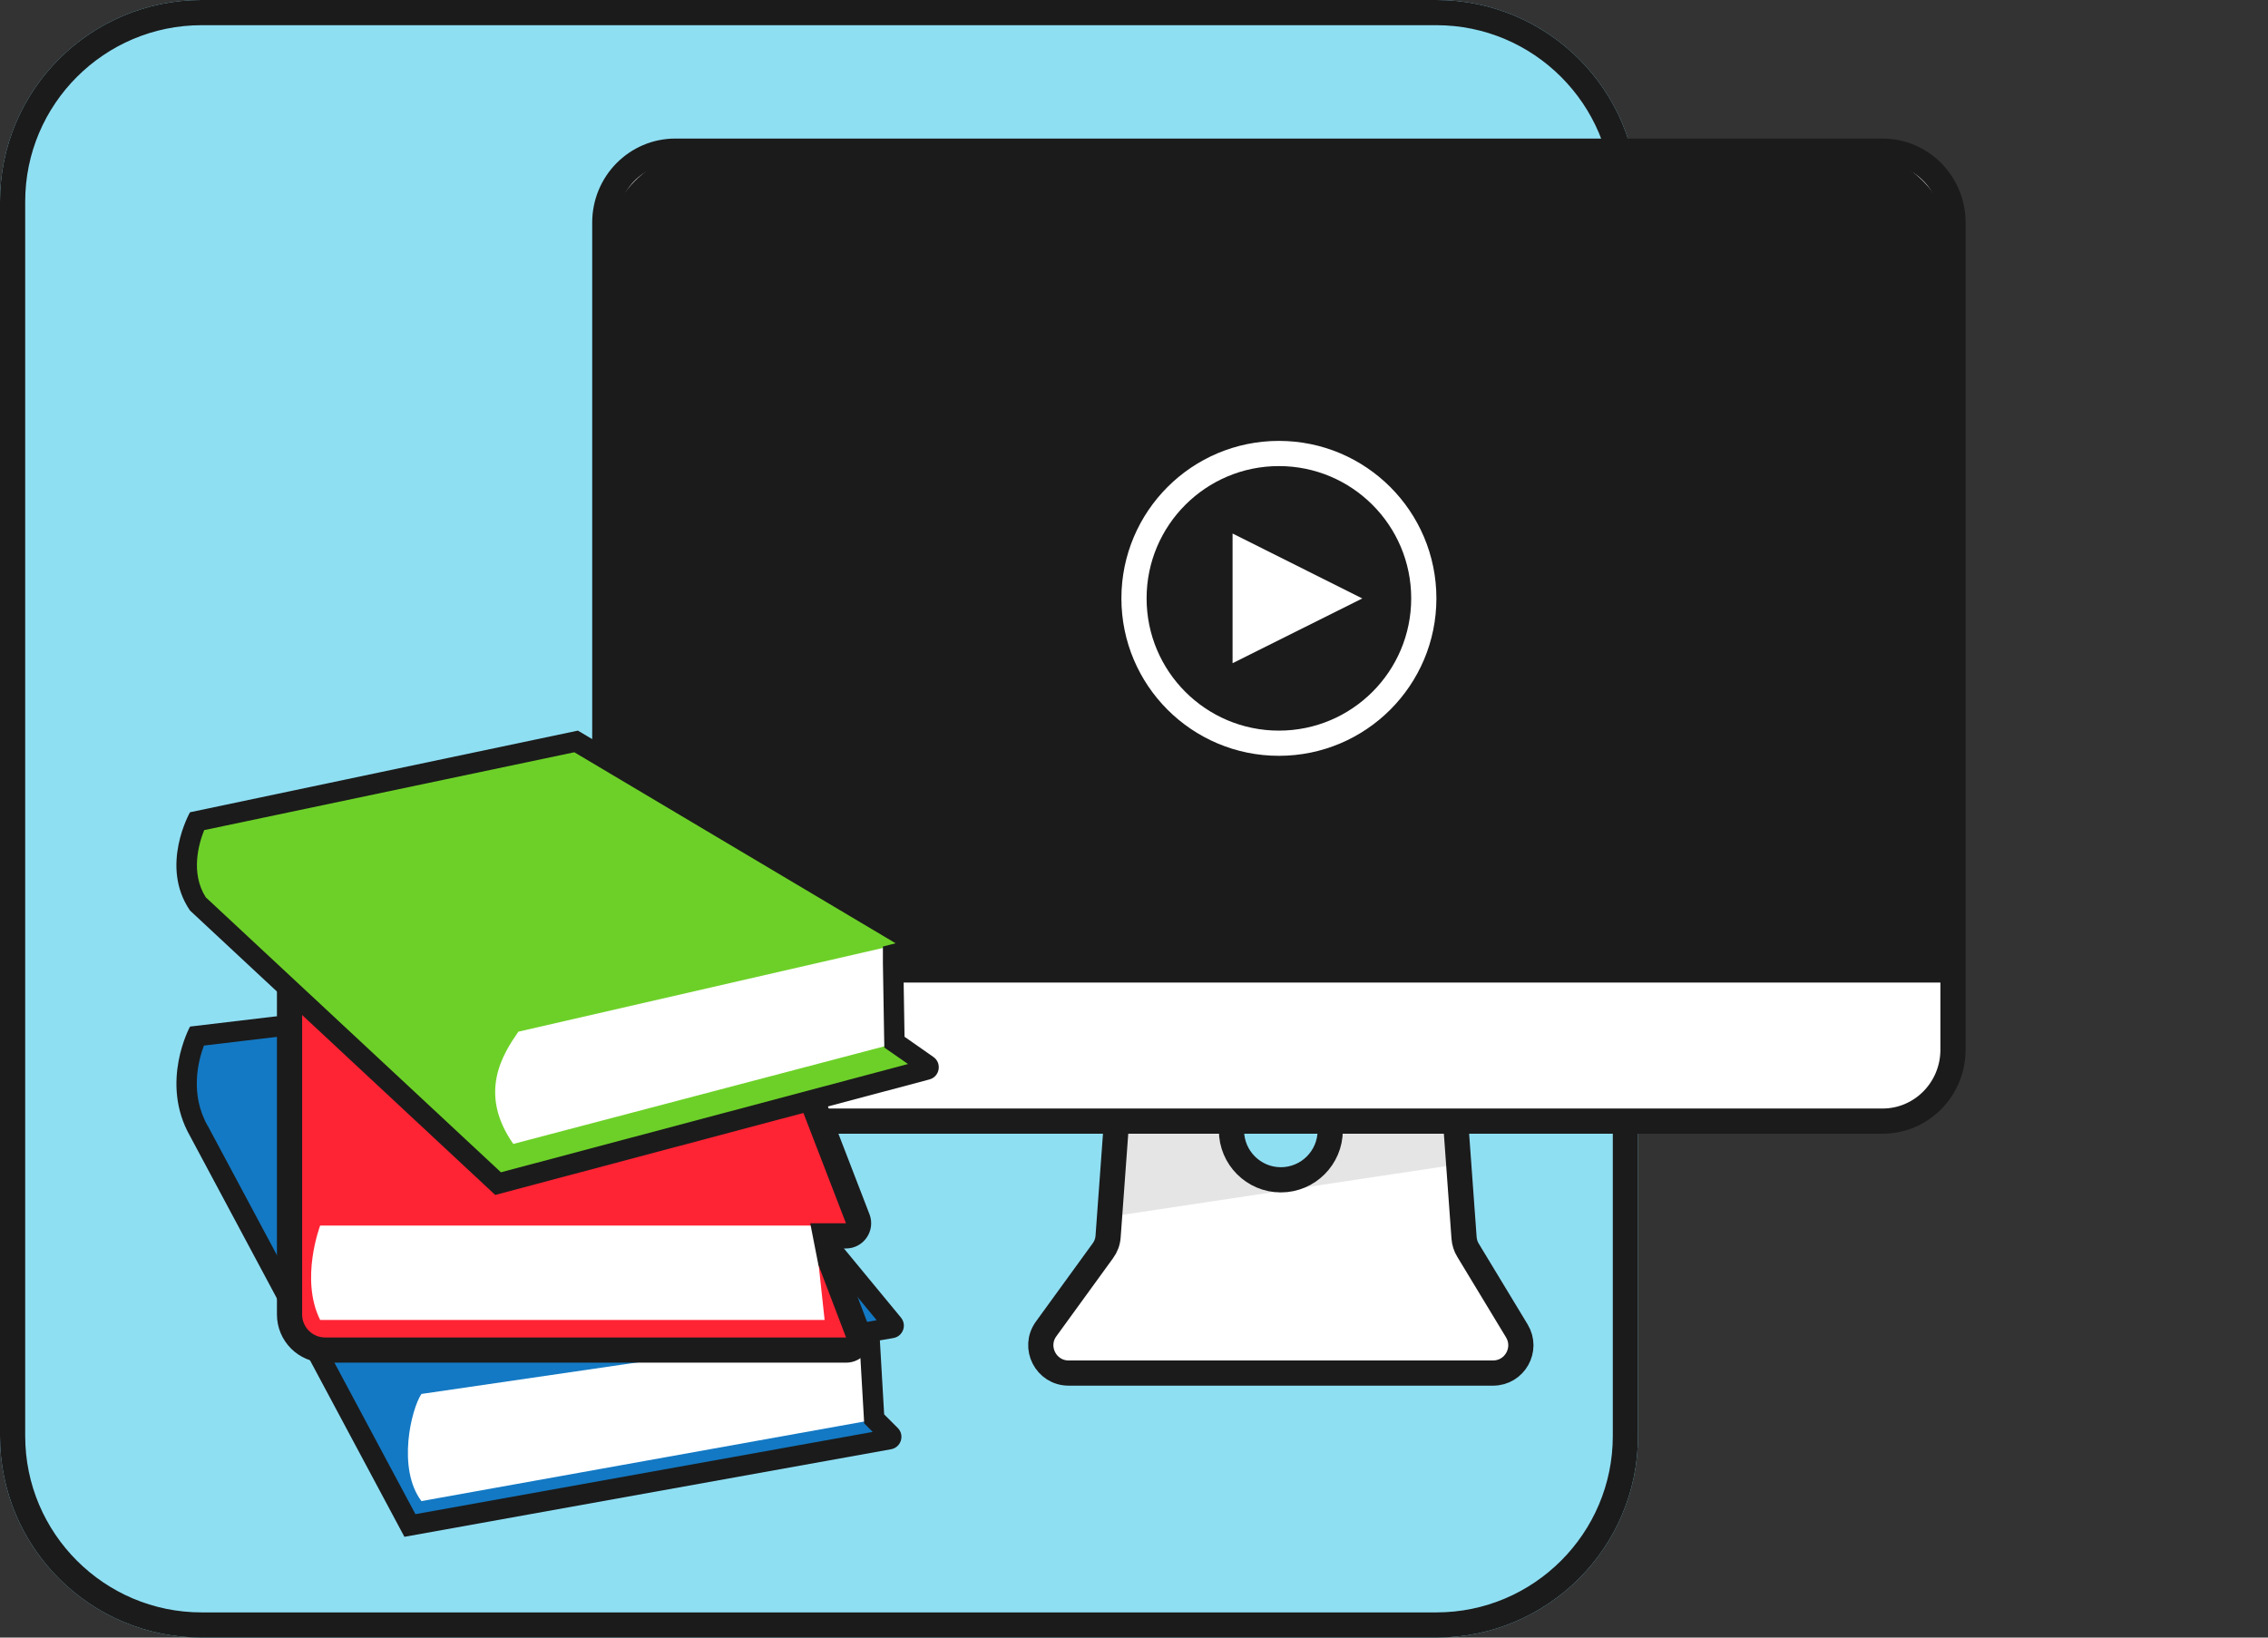 <svg width="180" height="130" viewBox="0 0 180 130" fill="none" xmlns="http://www.w3.org/2000/svg">
<rect x="0" y="0" width="180" height="130" fill="#333333" stroke="none"/>
<path d="M114 0H16C7.163 0 0 7.163 0 16V114C0 122.837 7.163 130 16 130H114C122.837 130 130 122.837 130 114V16C130 7.163 122.837 0 114 0Z" fill="#8FDFF3"/>
<path d="M114 2C121.72 2 128 8.28 128 16V114C128 121.72 121.72 128 114 128H16C8.28 128 2 121.72 2 114V16C2 8.28 8.28 2 16 2H114ZM114 0H16C7.16 0 0 7.16 0 16V114C0 122.84 7.16 130 16 130H114C122.84 130 130 122.84 130 114V16C130 7.16 122.84 0 114 0Z" fill="#1B1B1B"/>
<path d="M120.385 105.654L116.51 99.249C116.324 98.949 116.224 98.62 116.195 98.263L115.152 83.894C115.066 82.736 114.108 81.849 112.95 81.849H91.189C90.031 81.849 89.073 82.736 88.987 83.894L87.944 98.163C87.915 98.577 87.772 98.963 87.529 99.292L83.025 105.497C81.968 106.956 83.011 109 84.813 109H118.497C120.213 109 121.271 107.127 120.385 105.654V105.654ZM101.655 93.659C99.496 93.659 97.737 91.9 97.737 89.742C97.737 87.583 99.496 85.824 101.655 85.824C103.814 85.824 105.572 87.583 105.572 89.742C105.572 91.9 103.814 93.659 101.655 93.659Z" fill="white"/>
<path fill-rule="evenodd" clip-rule="evenodd" d="M115.771 92.422L115.152 83.894C115.066 82.736 114.108 81.849 112.95 81.849H91.189C90.031 81.849 89.073 82.736 88.987 83.894L88.059 96.593L115.771 92.422ZM97.737 89.742C97.737 91.9 99.496 93.659 101.655 93.659C103.814 93.659 105.572 91.9 105.572 89.742C105.572 87.583 103.814 85.824 101.655 85.824C99.496 85.824 97.737 87.583 97.737 89.742Z" fill="#E5E5E5"/>
<path d="M120.385 105.654L116.51 99.249C116.324 98.949 116.224 98.62 116.195 98.263L115.152 83.894C115.066 82.736 114.108 81.849 112.95 81.849H91.189C90.031 81.849 89.073 82.736 88.987 83.894L87.944 98.163C87.915 98.577 87.772 98.963 87.529 99.292L83.025 105.497C81.968 106.956 83.011 109 84.813 109H118.497C120.213 109 121.271 107.127 120.385 105.654V105.654ZM101.655 93.659C99.496 93.659 97.737 91.9 97.737 89.742C97.737 87.583 99.496 85.824 101.655 85.824C103.814 85.824 105.572 87.583 105.572 89.742C105.572 91.9 103.814 93.659 101.655 93.659Z" stroke="#1B1B1B" stroke-width="2" stroke-linejoin="bevel"/>
<path d="M149.407 12H53.593C50.504 12 48 14.538 48 17.669V83.331C48 86.462 50.504 89 53.593 89H149.407C152.496 89 155 86.462 155 83.331V17.669C155 14.538 152.496 12 149.407 12Z" fill="white" stroke="#1B1B1B" stroke-width="2" stroke-linejoin="bevel"/>
<path d="M56.062 12H146.938C151.39 12 155 15.655 155 20.162V78H48V20.162C48 15.655 51.61 12 56.062 12Z" fill="#1B1B1B"/>
<path d="M113 47.5C113 53.851 107.851 59 101.5 59C95.149 59 90 53.851 90 47.5C90 41.149 95.149 36 101.5 36C107.851 36 113 41.149 113 47.5Z" stroke="white" stroke-width="2" stroke-miterlimit="10" stroke-linecap="square"/>
<path d="M108.118 47.508L97.823 42.353V52.647L108.118 47.508Z" fill="white"/>
<path d="M15.804 89.806C14.005 86.646 15.156 83.325 15.626 82.247L48.768 78.302L71.095 105.368L68.989 105.733L69.386 112.635L70.941 114.19L32.541 121.101L15.804 89.806Z" fill="#1379C4"/>
<path d="M33.446 110.658L69.496 105.392V112.683L33.446 119.164C31.501 116.572 32.636 111.873 33.446 110.658Z" fill="white"/>
<path d="M48.428 79.16L69.58 104.809H69.556L68.13 105.06L68.211 106.502L68.551 112.376L68.584 112.991L69.021 113.429L69.264 113.672L32.971 120.201L16.517 89.425V89.409L16.492 89.392C15.05 86.865 15.723 84.232 16.185 83.001L48.428 79.16ZM49.116 77.443L15.083 81.494C15.083 81.494 12.652 85.917 15.083 90.186L32.096 122L70.719 115.048C71.514 114.905 71.82 113.927 71.249 113.356L70.171 112.278L69.831 106.405L70.904 106.22C71.661 106.089 71.994 105.19 71.506 104.598L49.108 77.443H49.116Z" fill="#1B1B1B"/>
<path d="M26.22 69.342C22.169 69.342 22.979 76.633 22.979 76.633V104.347C22.979 105.911 24.243 107.175 25.807 107.175H68.597L65.916 100.135L65.519 98.109H68.597L57.815 70.152L26.22 69.342Z" fill="#FF2434"/>
<path d="M64.636 97.291H25.41C25.41 97.291 23.789 101.544 25.41 104.785H65.446L64.636 97.291Z" fill="white"/>
<path d="M26.22 69.342L26.245 68.342L26.233 68.342H26.22V69.342ZM22.979 76.633H23.979V76.578L23.973 76.522L22.979 76.633ZM65.916 100.135L64.935 100.327L64.951 100.411L64.981 100.491L65.916 100.135ZM65.519 98.109V97.109H64.304L64.538 98.302L65.519 98.109ZM57.815 70.152L58.748 69.792L58.508 69.169L57.84 69.152L57.815 70.152ZM68.073 96.749L69.006 96.39L68.073 96.749ZM68.081 105.819L69.016 105.463L68.081 105.819ZM26.22 68.342C24.847 68.342 23.852 68.985 23.194 69.895C22.57 70.76 22.257 71.846 22.094 72.823C21.929 73.816 21.903 74.794 21.916 75.512C21.923 75.874 21.94 76.177 21.955 76.391C21.962 76.498 21.97 76.583 21.975 76.643C21.978 76.673 21.98 76.697 21.982 76.714C21.983 76.722 21.984 76.729 21.984 76.734C21.985 76.736 21.985 76.738 21.985 76.74C21.985 76.741 21.985 76.741 21.985 76.742C21.985 76.742 21.985 76.743 21.985 76.743C21.985 76.743 21.985 76.743 22.979 76.633C23.973 76.522 23.973 76.523 23.973 76.523C23.973 76.523 23.973 76.523 23.973 76.523C23.973 76.523 23.973 76.523 23.973 76.523C23.973 76.523 23.973 76.523 23.973 76.522C23.973 76.519 23.972 76.516 23.972 76.51C23.971 76.5 23.969 76.482 23.967 76.459C23.962 76.412 23.956 76.341 23.95 76.248C23.937 76.064 23.922 75.797 23.916 75.475C23.904 74.827 23.929 73.981 24.067 73.152C24.208 72.306 24.452 71.57 24.815 71.067C25.145 70.61 25.567 70.342 26.22 70.342V68.342ZM21.979 76.633V104.347H23.979V76.633H21.979ZM21.979 104.347C21.979 106.463 23.691 108.175 25.807 108.175V106.175C24.795 106.175 23.979 105.359 23.979 104.347H21.979ZM25.807 108.175H67.147V106.175H25.807V108.175ZM69.016 105.463L66.85 99.779L64.981 100.491L67.147 106.175L69.016 105.463ZM66.897 99.942L66.5 97.917L64.538 98.302L64.935 100.327L66.897 99.942ZM65.519 99.109H67.14V97.109H65.519V99.109ZM69.006 96.39L58.748 69.792L56.882 70.512L67.14 97.109L69.006 96.39ZM57.84 69.152L26.245 68.342L26.194 70.341L57.789 71.152L57.84 69.152ZM67.14 99.109C68.544 99.109 69.511 97.7 69.006 96.39L67.14 97.109H67.14V99.109ZM67.147 108.175C68.547 108.175 69.514 106.772 69.016 105.463L67.147 106.175V108.175Z" fill="#1B1B1B"/>
<path d="M15.704 71.756C14.019 69.212 15.186 66.166 15.631 65.194L45.727 58.859L73.466 75.353L70.874 75.734L70.987 82.733L73.952 84.807L39.53 93.97L15.704 71.756Z" fill="#6DD028"/>
<path d="M41.142 81.899L71.117 75.013L71.522 82.709L40.737 90.81C37.901 86.76 39.927 83.654 41.142 81.899Z" fill="white"/>
<path d="M45.581 59.718L71.084 74.883L70.072 75.139V76.463L70.169 82.336L70.185 83.162L70.865 83.632L72.064 84.467L39.757 93.062L16.328 71.229C15.104 69.293 15.769 66.984 16.206 65.899L45.581 59.718ZM45.865 58L15.08 64.481C15.08 64.481 12.65 68.742 15.08 72.282L39.303 94.861L73.762 85.692C74.584 85.473 74.775 84.394 74.079 83.906L71.789 82.304L71.692 76.43L73.051 76.231C73.983 76.095 74.227 74.864 73.417 74.382L45.865 58Z" fill="#1B1B1B"/>
</svg>
